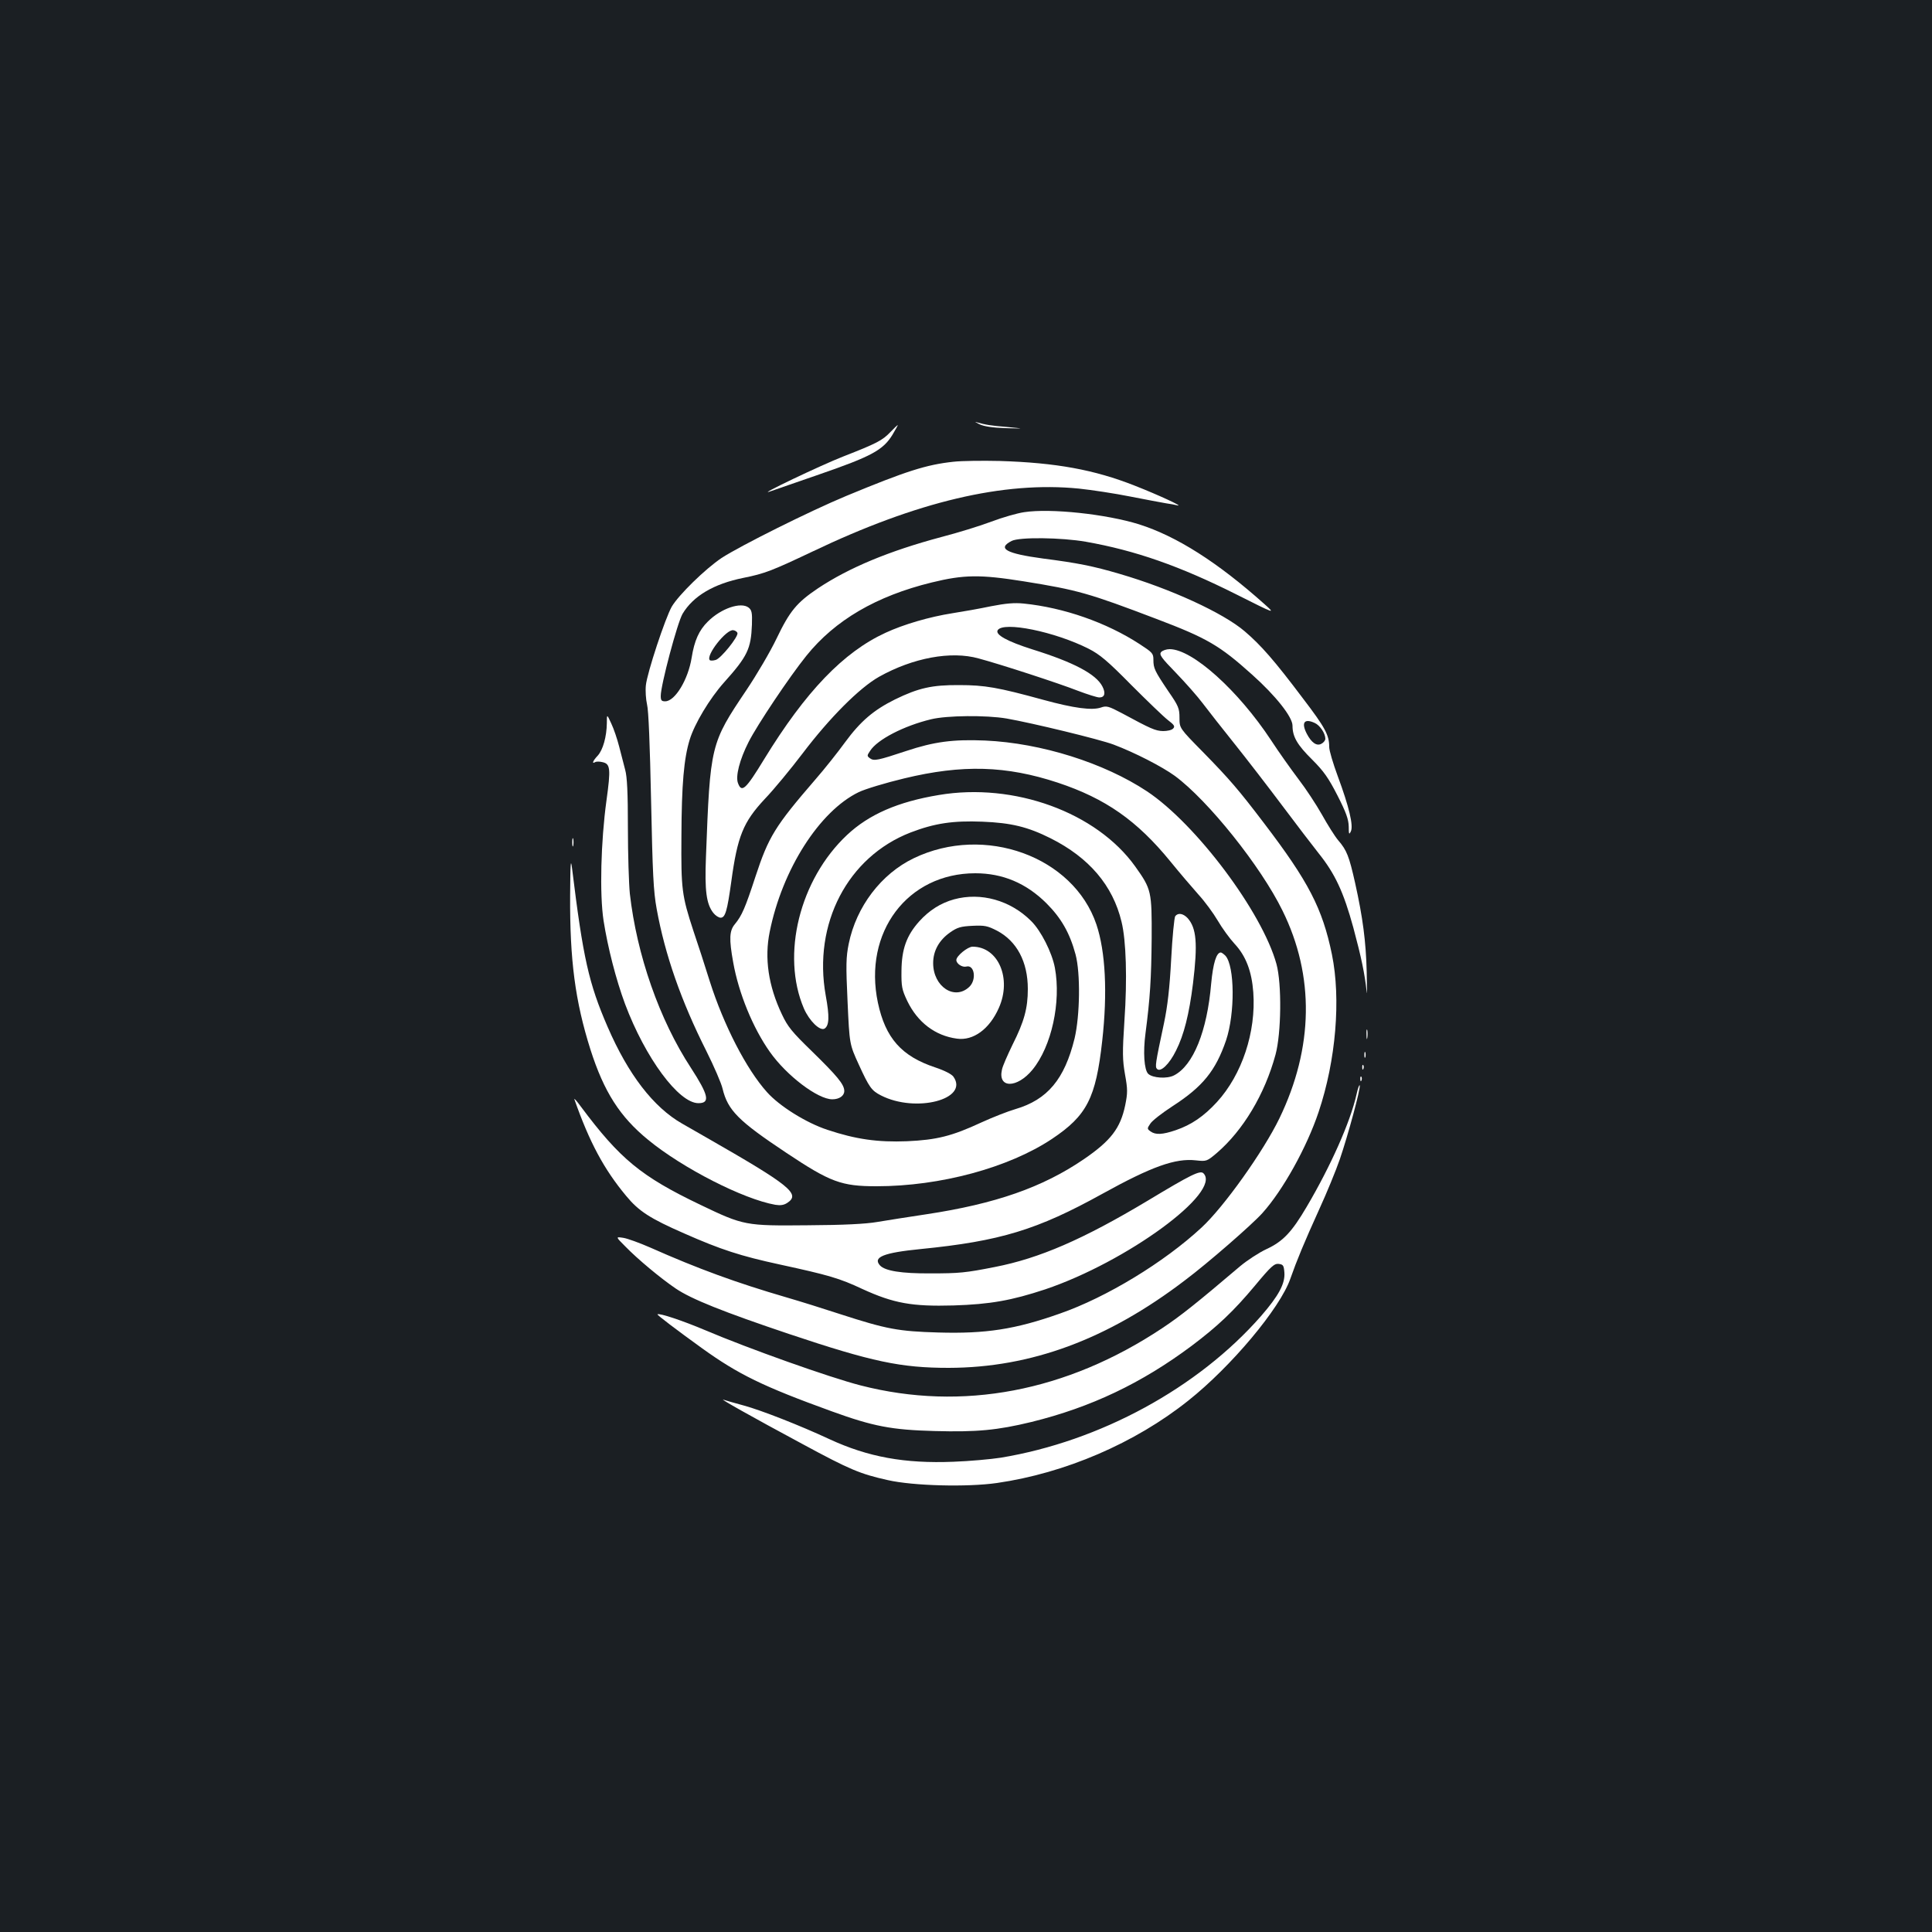 <?xml version="1.0" standalone="no"?>
<!DOCTYPE svg PUBLIC "-//W3C//DTD SVG 20010904//EN"
 "http://www.w3.org/TR/2001/REC-SVG-20010904/DTD/svg10.dtd">
<svg version="1.0" xmlns="http://www.w3.org/2000/svg"
 width="1000pt" height="1000pt" viewBox="0 0 1000 1000"
 preserveAspectRatio="xMidYMid meet">
<rect width="100%" height="100%" fill="#1b1f23"/>
<g transform="translate(0,1000) scale(0.1,-0.1)"
fill="#ffffff" stroke="none">
<path d="M5070 7804 c23 -11 68 -18 135 -20 100 -3 100 -3 7 6 -86 7 -109 11
-159 25 -10 3 -2 -2 17 -11z"/>
<path d="M4609 7764 c-42 -44 -71 -59 -245 -127 -111 -43 -455 -207 -379 -181
11 4 127 44 257 89 269 93 328 125 377 204 17 28 29 51 28 51 -2 0 -19 -16
-38 -36z"/>
<path d="M4935 7610 c-140 -15 -244 -48 -555 -177 -190 -79 -550 -259 -645
-321 -85 -57 -222 -191 -258 -252 -34 -60 -127 -341 -134 -407 -3 -28 0 -73 6
-99 8 -30 15 -212 21 -498 8 -380 12 -468 29 -561 43 -237 127 -477 257 -735
40 -80 78 -168 84 -195 27 -112 82 -167 330 -332 228 -152 285 -173 467 -173
330 0 684 96 908 245 181 121 227 211 260 507 28 250 17 463 -30 603 -119 352
-579 519 -945 343 -169 -81 -298 -251 -337 -443 -14 -69 -15 -109 -6 -300 10
-220 10 -220 58 -325 54 -118 66 -135 115 -160 180 -92 457 -20 375 97 -9 13
-46 32 -94 48 -175 58 -258 152 -297 335 -77 364 153 670 504 670 142 0 263
-51 368 -155 77 -77 121 -154 151 -265 26 -97 23 -316 -5 -435 -52 -211 -140
-317 -307 -366 -38 -11 -117 -42 -176 -69 -153 -71 -231 -90 -384 -97 -152 -6
-265 10 -412 59 -110 36 -249 123 -313 195 -107 119 -224 347 -296 573 -25 80
-63 198 -85 262 -60 183 -64 215 -62 488 1 271 13 405 43 502 25 82 103 212
177 295 122 136 140 174 145 300 2 62 -1 75 -17 88 -40 31 -143 -4 -211 -72
-46 -45 -70 -99 -84 -187 -18 -113 -86 -226 -137 -226 -19 0 -23 5 -23 28 0
56 86 379 113 425 55 92 161 155 315 186 110 22 148 37 357 136 542 259 990
365 1380 326 66 -7 185 -25 265 -41 80 -16 163 -31 185 -35 22 -3 49 -8 60
-11 33 -7 -101 55 -221 102 -210 83 -408 119 -699 128 -88 2 -196 1 -240 -4z
m-1118 -886 c6 -19 -87 -134 -113 -140 -14 -4 -27 -4 -30 -1 -23 23 86 162
122 155 9 -1 19 -8 21 -14z"/>
<path d="M5301 7349 c-35 -5 -112 -27 -170 -49 -58 -22 -175 -58 -260 -80
-269 -72 -476 -158 -637 -265 -110 -74 -146 -117 -215 -261 -32 -67 -102 -186
-155 -265 -187 -278 -188 -284 -210 -865 -7 -174 2 -243 38 -289 11 -14 28
-25 38 -25 24 0 34 35 55 186 32 236 62 309 173 428 48 50 136 157 196 236
141 186 295 340 396 397 175 98 372 135 515 95 116 -31 416 -129 513 -167 50
-19 101 -35 112 -35 28 0 34 22 16 57 -33 64 -148 125 -363 192 -129 41 -193
76 -179 99 29 47 295 -7 471 -96 57 -29 98 -63 220 -187 83 -83 168 -165 190
-182 33 -25 38 -33 27 -44 -7 -8 -30 -13 -52 -13 -40 1 -64 12 -212 92 -70 37
-81 40 -109 30 -47 -16 -139 -4 -300 40 -233 64 -302 76 -434 76 -141 1 -211
-15 -332 -74 -111 -55 -179 -113 -259 -222 -37 -51 -106 -138 -154 -193 -209
-242 -242 -296 -310 -503 -53 -162 -70 -201 -106 -245 -29 -34 -31 -77 -9
-198 28 -159 102 -340 190 -464 87 -123 248 -245 323 -245 36 0 62 18 62 43 0
34 -37 78 -169 207 -102 99 -124 126 -154 190 -70 147 -91 291 -63 427 65 323
258 625 461 723 33 16 139 48 235 71 302 73 528 66 795 -22 247 -82 410 -196
583 -408 47 -58 113 -135 145 -171 33 -36 77 -96 100 -135 22 -38 62 -93 87
-120 59 -63 89 -143 97 -251 15 -206 -59 -427 -188 -568 -68 -74 -132 -118
-214 -146 -68 -23 -104 -25 -130 -6 -18 13 -18 15 -1 40 9 15 62 56 116 91
156 101 222 183 276 340 47 140 45 384 -3 438 -9 9 -20 17 -24 17 -23 0 -40
-55 -50 -161 -21 -247 -93 -424 -192 -475 -36 -19 -111 -14 -134 8 -21 21 -27
112 -14 209 24 184 30 283 32 491 1 245 -1 255 -85 373 -200 280 -627 436
-1017 370 -211 -35 -361 -100 -475 -207 -245 -230 -342 -620 -223 -898 28 -64
83 -118 107 -104 24 16 26 62 6 171 -67 372 114 718 439 844 125 48 220 62
372 56 150 -6 235 -27 353 -86 199 -100 322 -244 367 -432 24 -97 30 -297 15
-512 -11 -167 -10 -203 3 -278 14 -78 14 -95 1 -160 -25 -119 -74 -183 -214
-279 -214 -146 -458 -231 -815 -285 -93 -14 -208 -32 -255 -40 -58 -10 -172
-16 -360 -17 -321 -3 -330 -2 -555 106 -307 147 -416 237 -619 509 -21 29 -36
45 -33 37 78 -222 153 -362 268 -500 65 -79 124 -117 300 -194 190 -84 292
-117 495 -161 253 -55 309 -71 428 -127 162 -74 256 -91 471 -85 191 6 301 26
474 83 422 142 917 504 820 601 -17 17 -65 -7 -289 -142 -334 -200 -560 -298
-791 -343 -152 -30 -184 -33 -333 -33 -151 -1 -235 13 -261 41 -39 43 18 66
211 85 411 41 602 99 940 286 255 141 378 185 484 173 55 -6 57 -5 108 38 136
117 248 303 304 509 30 111 33 366 5 469 -74 269 -416 725 -670 894 -222 147
-547 250 -838 263 -165 7 -264 -6 -408 -54 -148 -49 -167 -53 -188 -38 -16 12
-16 14 1 39 37 58 174 129 315 163 81 20 285 22 391 4 132 -23 483 -108 554
-135 109 -41 251 -114 317 -162 172 -127 445 -468 557 -697 167 -338 161 -710
-16 -1076 -83 -171 -287 -458 -403 -565 -194 -180 -492 -361 -733 -445 -232
-82 -384 -105 -629 -98 -207 6 -267 17 -508 95 -85 28 -210 67 -279 87 -257
75 -455 147 -705 258 -55 24 -118 47 -139 50 -40 6 -40 6 10 -44 64 -66 183
-165 261 -218 81 -55 246 -121 588 -236 430 -144 578 -175 826 -175 425 1 821
147 1222 453 120 90 347 288 401 348 107 119 230 341 291 523 90 268 116 585
69 816 -49 238 -121 377 -352 680 -130 171 -177 226 -316 368 -121 123 -121
123 -121 176 0 49 -5 62 -57 137 -72 107 -78 120 -78 164 0 33 -5 38 -71 81
-172 112 -393 189 -600 210 -49 5 -93 1 -170 -14 -57 -12 -147 -28 -199 -36
-121 -19 -253 -58 -346 -101 -218 -100 -414 -304 -629 -655 -95 -156 -116
-175 -135 -124 -14 35 8 122 55 214 44 87 211 337 299 446 148 184 362 309
648 379 167 41 251 42 477 6 280 -45 336 -61 688 -195 261 -99 326 -137 494
-288 122 -109 209 -219 209 -264 0 -57 24 -99 102 -176 59 -59 84 -94 131
-186 45 -88 57 -123 58 -160 0 -41 2 -44 11 -25 14 29 -9 127 -68 286 -24 65
-44 132 -44 150 0 62 -20 100 -136 252 -149 198 -217 275 -301 347 -112 96
-385 221 -649 298 -136 40 -216 56 -395 79 -192 26 -239 52 -163 91 40 21 258
18 384 -4 256 -45 487 -126 778 -272 205 -103 205 -103 147 -51 -243 217 -454
351 -649 413 -170 53 -458 84 -595 63z m1504 -1091 c27 -12 55 -54 55 -82 0
-8 -9 -20 -21 -26 -24 -13 -51 6 -75 52 -30 58 -13 81 41 56z"/>
<path d="M6010 6625 c-11 -13 0 -29 77 -108 49 -51 111 -121 138 -157 27 -36
101 -130 165 -210 64 -80 175 -224 247 -320 72 -96 156 -206 187 -245 86 -107
130 -201 181 -387 41 -153 59 -238 69 -333 2 -22 2 25 0 105 -4 157 -20 280
-60 460 -31 138 -43 169 -87 220 -18 21 -56 82 -85 134 -30 53 -84 135 -121
183 -37 49 -102 140 -143 203 -169 256 -406 470 -524 470 -17 0 -37 -7 -44
-15z"/>
<path d="M3141 6257 c-1 -70 -20 -138 -47 -168 -25 -26 -32 -45 -14 -34 6 4
23 4 39 0 40 -9 43 -33 20 -199 -29 -211 -36 -484 -15 -621 22 -140 64 -304
111 -431 105 -280 278 -514 380 -514 62 0 53 41 -39 183 -163 249 -280 584
-316 902 -5 50 -10 203 -10 340 0 182 -4 264 -14 300 -7 28 -21 82 -31 120
-10 39 -28 93 -41 120 -23 50 -23 50 -23 2z"/>
<path d="M2962 5640 c0 -19 2 -27 5 -17 2 9 2 25 0 35 -3 9 -5 1 -5 -18z"/>
<path d="M2951 5365 c-2 -334 26 -547 105 -797 70 -219 152 -348 299 -468 179
-147 493 -307 658 -336 26 -4 44 -2 62 10 70 46 15 90 -420 339 -38 22 -94 54
-124 71 -149 85 -279 254 -386 501 -98 226 -127 357 -184 820 -7 56 -9 29 -10
-140z"/>
<path d="M4938 5345 c-69 -19 -129 -57 -181 -115 -65 -73 -90 -143 -91 -255
-1 -81 2 -97 30 -156 53 -110 144 -180 257 -195 85 -12 169 50 217 159 68 152
-3 317 -136 317 -25 0 -84 -48 -84 -69 0 -19 30 -39 51 -34 43 12 55 -68 16
-105 -76 -72 -187 1 -187 123 0 64 31 119 88 159 37 26 55 31 115 34 64 3 78
0 127 -25 103 -54 160 -161 160 -302 0 -100 -19 -169 -79 -288 -26 -54 -52
-112 -55 -130 -22 -97 78 -97 158 0 99 121 149 350 116 528 -15 79 -72 192
-123 242 -107 107 -260 150 -399 112z"/>
<path d="M6083 5258 c-5 -7 -15 -107 -21 -223 -8 -151 -19 -244 -37 -330 -46
-215 -47 -227 -36 -238 18 -18 63 24 98 95 41 81 68 188 88 348 25 207 18 286
-28 338 -23 24 -49 29 -64 10z"/>
<path d="M7073 4645 c0 -22 2 -30 4 -17 2 12 2 30 0 40 -3 9 -5 -1 -4 -23z"/>
<path d="M7062 4540 c0 -14 2 -19 5 -12 2 6 2 18 0 25 -3 6 -5 1 -5 -13z"/>
<path d="M7051 4474 c0 -11 3 -14 6 -6 3 7 2 16 -1 19 -3 4 -6 -2 -5 -13z"/>
<path d="M7041 4414 c0 -11 3 -14 6 -6 3 7 2 16 -1 19 -3 4 -6 -2 -5 -13z"/>
<path d="M7021 4334 c-32 -142 -133 -369 -258 -581 -77 -131 -123 -179 -207
-218 -39 -18 -100 -58 -136 -88 -224 -190 -307 -257 -405 -322 -494 -328
-1034 -431 -1560 -296 -160 41 -579 190 -805 286 -116 49 -238 90 -247 82 -3
-3 97 -79 230 -175 189 -136 316 -198 672 -327 215 -78 310 -96 532 -102 218
-6 325 4 502 47 308 76 569 200 829 394 134 101 216 178 328 312 83 100 100
115 123 112 23 -3 26 -8 29 -45 4 -57 -29 -119 -121 -225 -326 -372 -833 -648
-1347 -733 -52 -8 -162 -18 -245 -21 -252 -10 -441 24 -642 117 -150 70 -354
150 -443 174 -47 13 -94 26 -105 30 -28 10 140 -85 410 -230 244 -132 297
-154 440 -186 132 -30 412 -37 565 -15 353 51 714 206 990 426 223 177 476
479 529 632 33 94 71 186 149 358 39 85 87 202 107 260 42 123 108 366 103
382 -2 6 -10 -15 -17 -48z"/>
</g>
</svg>
